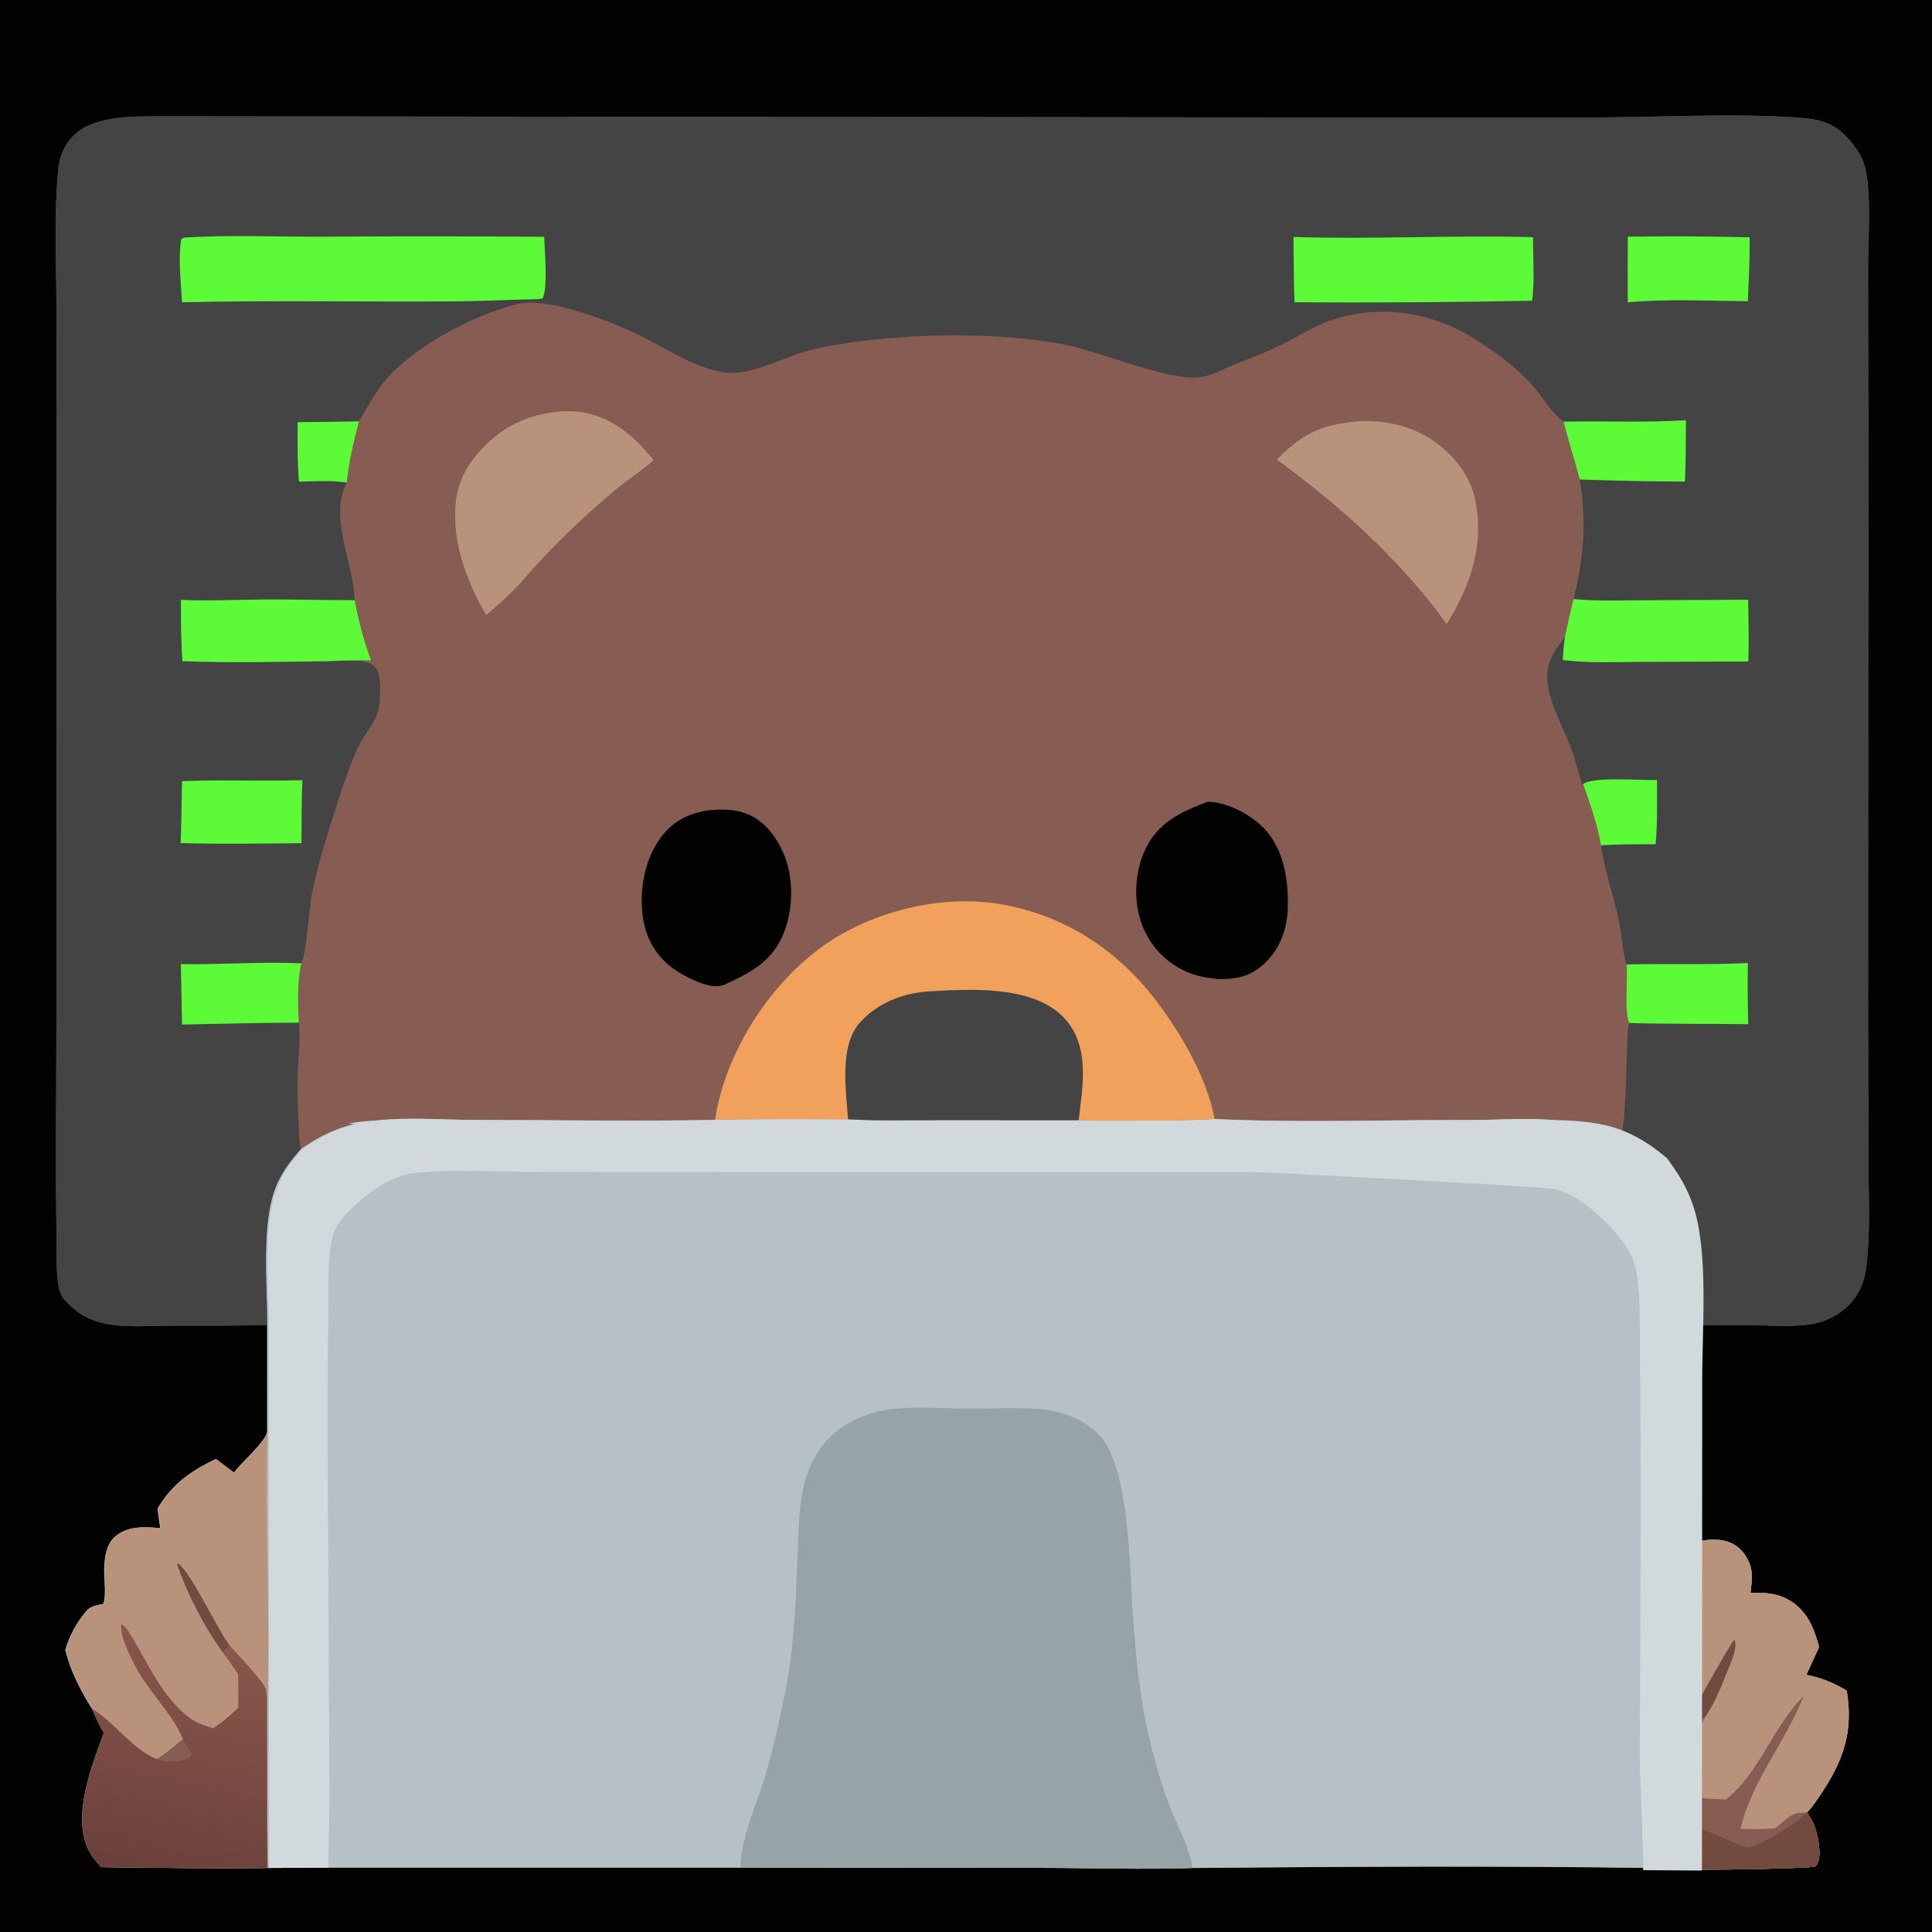 <svg version="1.1" xmlns="http://www.w3.org/2000/svg" style="display: block;" viewBox="0 0 1200 1200" width="300" height="300">
	<style>
    @media (prefers-color-scheme: dark) {
      .switchable { fill: #FFF; }
	  .silver { fill=rgb(181,193,198); }
	  .bord { fill: rgba(195, 195, 195, 1); } 
    }
    @media (prefers-color-scheme: light) {
      .switchable { fill: rgb(2,2,1); } 
	  .silver { fill: rgb(139, 139, 139); } 
	  .bord { fill: rgb(151,164,167); } 
    }
  </style>
	<defs>
		<linearGradient id="Gradient1" gradientUnits="userSpaceOnUse" x1="102.158" y1="1165.81" x2="135.416" y2="1021.71">
			<stop class="stop0" offset="0" stop-opacity="1" stop-color="rgb(107,64,60)"/>
			<stop class="stop1" offset="1" stop-opacity="1" stop-color="rgb(137,87,75)"/>
		</linearGradient>
	</defs>
	<path class="switchable" d="m0,0l1200,0l0,1200l-1200,0l0,-1200z" fill="rgb(2,2,1)" id="svg_1" transform="matrix(1 0 0 1 0 0)"/>
	<path d="m165.93,822.92c-19.71,0.62 -39.46,0.42 -59.17,0.45c-13.7,0.02 -29.35,1.49 -42.71,-1.51c-7.54,-1.68 -14.49,-5.35 -20.12,-10.64c-2.06,-1.96 -4.49,-4.22 -5.76,-6.81c-3.59,-7.3 -2.87,-22.86 -3,-30.97c-0.8,-49.48 -0.11,-99.09 -0.12,-148.58l-0.03,-283.99l0.02,-149.8c0,-28.42 -1.59,-58.02 1.18,-86.3c0.73,-7.53 3.66,-14.46 8.94,-19.96c12.86,-13.38 37.58,-12.45 54.75,-12.57l666.41,0.67l227.29,0.01c41.06,-0.12 83.16,-2.7 124.09,0.19c11.03,0.78 19.97,2.79 28.01,10.69c5.37,5.28 10.86,12.63 12.7,20.07c4.11,16.57 1.85,44.42 1.88,62.35l0.18,112.16l-0.16,341.9l0.2,101.71c0.06,21.21 1.3,43.11 -1.21,64.21c-1.13,9.5 -4.34,17.75 -11.18,24.6c-5.41,5.35 -12.18,9.12 -19.57,10.91c-11.93,2.81 -25.63,1.52 -37.87,1.48c-20.91,-0.06 -41.89,-0.49 -62.8,0.04c0.61,40.81 -2.25,88.06 1.36,127.98c0.29,0.13 0.57,0.27 0.86,0.4c1.19,0.52 2.36,0.73 3.62,1c1.94,0.41 3.22,0.9 4.81,2.06c-0.64,2.55 -4.35,2.74 -4.01,4.91c9.57,3.73 40.17,-15.24 51.76,10.63c2.93,6.56 1.68,12.29 0.97,19.14c11.53,-0.38 21.37,0.78 30.16,9.18c7.05,6.73 9.92,15.31 12.5,24.41l-7.97,17.33c9.51,1.86 16.78,4.88 25.1,9.81c4.73,28.62 -3.93,47.48 -20.31,70.43c-1.27,1.78 -2.72,3.6 -4.31,5.1c0.72,1.34 1.4,2.69 2.28,3.93c3.56,5.02 6.3,18.86 5.09,24.8c-0.4,1.98 -0.9,3.85 -2.6,5.08c-11.3,1.54 -93.61,2.82 -100.89,0.84c-95.02,-1.42 -190.47,-0.85 -285.5,-0.02c-30.95,1.06 -62.32,-0.04 -93.32,-0.07l-187.62,-0.13l-256.82,-0.01l-36.93,0.19c-34.36,0.41 -68.83,-0.06 -103.19,-0.52c-3.2,-3.43 -6.3,-7.14 -8.27,-11.43c-9.75,-21.25 2.44,-51.74 9.93,-72.1c-3.09,-4.54 -5.19,-9.95 -7.5,-14.92c-7.24,-11.62 -13.16,-23.1 -16.52,-36.41c2.75,-9.2 7.05,-17.14 13.3,-24.43c2.56,-2.98 6.68,-3.36 10.38,-4.18c2.1,-7.62 0,-16.22 0.56,-24.11c0.48,-6.56 1.74,-13.65 7.09,-18.06c7.76,-6.39 18.3,-5.79 27.63,-4.84l-1.68,-12.28c9.57,-15.58 19.99,-22.79 36.12,-30.73l11.3,8.45c4.69,-6.21 19.5,-19.08 20.67,-25.23l0,-66.51z" fill="rgb(134,92,83)" id="svg_2" transform="translate(0,0)"/>
	<path class="silver" d="m754.42,695.07c52.49,2.47 105.68,0.44 158.25,0.61c18.54,0.07 38.92,-1.97 57.23,0.76c11.99,1.8 26.12,7.06 36.04,14.03c4.45,3.85 8.13,7.89 11.9,12.4c4.1,6.38 6.76,12.1 8.42,19.52c3.45,15.45 3.21,64.4 1.62,80.84c0.61,40.81 -2.25,88.06 1.36,127.98c0.29,0.13 0.57,0.27 0.86,0.4c1.19,0.52 2.36,0.73 3.62,1c1.94,0.41 3.22,0.9 4.81,2.06c-0.64,2.55 -4.35,2.74 -4.01,4.91c9.57,3.73 40.17,-15.24 51.76,10.63c2.93,6.56 1.68,12.29 0.97,19.14c11.53,-0.38 21.37,0.78 30.16,9.18c7.05,6.73 9.92,15.31 12.5,24.41l-7.97,17.33c9.51,1.86 16.78,4.88 25.1,9.81c4.73,28.62 -3.93,47.48 -20.31,70.43c-1.27,1.78 -2.72,3.6 -4.31,5.1c0.72,1.34 1.4,2.69 2.28,3.93c3.56,5.02 6.3,18.86 5.09,24.8c-0.4,1.98 -0.9,3.85 -2.6,5.08c-11.3,1.54 -93.61,2.82 -100.89,0.84c-95.02,-1.42 -190.47,-0.85 -285.5,-0.02c-30.95,1.06 -62.32,-0.04 -93.32,-0.07l-187.62,-0.13l-256.82,-0.01l-36.93,0.19c-34.36,0.41 -68.83,-0.06 -103.19,-0.52c-3.2,-3.43 -6.3,-7.14 -8.27,-11.43c-9.75,-21.25 2.44,-51.74 9.93,-72.1c-3.09,-4.54 -5.19,-9.95 -7.5,-14.92c-7.24,-11.62 -13.16,-23.1 -16.52,-36.41c2.75,-9.2 7.05,-17.14 13.3,-24.43c2.56,-2.98 6.68,-3.36 10.38,-4.18c2.1,-7.62 0,-16.22 0.56,-24.11c0.48,-6.56 1.74,-13.65 7.09,-18.06c7.76,-6.39 18.3,-5.79 27.63,-4.84l-1.68,-12.28c9.57,-15.58 19.99,-22.79 36.12,-30.73l11.3,8.45c4.69,-6.21 19.5,-19.08 20.67,-25.23l0,-66.51c0.05,-25.19 -3.77,-62.38 5.15,-85.18c3.67,-9.38 9.17,-16.64 15.79,-24.05c11.64,-8.22 23.5,-13.91 37.64,-16.46c22.41,-4.06 47.75,-1.62 70.56,-1.6c49.65,0.03 99.42,0.91 149.05,-0.03c27.44,-0.76 55.16,-0.41 82.63,-0.39c18.3,1.04 36.76,0.54 55.09,0.54l88.14,0.02c27.98,1.13 56.48,0.56 84.44,-0.7z" fill="rgb(181,193,198)" id="svg_3"/>
	<path class="bord" d="m755.44,695.07c52.49,2.47 105.68,0.44 158.25,0.61c18.54,0.07 38.92,-1.97 57.23,0.76c11.99,1.8 26.12,7.06 36.04,14.03c4.45,3.85 8.13,7.89 11.9,12.4c-0.75,2.64 -0.8,3.04 -2.91,4.75c-53.19,-0.98 -106.68,0.4 -159.91,0.41l-357.72,0.01l-162.81,-0.07c-21.91,-0.03 -58.95,-2.09 -79.55,0.83c-13.47,1.9 -27.67,12.28 -37.35,21.59c-4.1,3.95 -8.41,8.6 -10.73,13.88c-4.86,11.02 -3.68,34.23 -3.88,46.85c-1.06,67.48 -0.11,135.18 0.11,202.68l0.55,103.75c0,14.16 -0.78,28.33 -0.6,42.48l-36.93,0.19l-0.18,-337.3c0.05,-25.19 -3.77,-62.38 5.15,-85.18c3.67,-9.38 9.17,-16.64 15.79,-24.05c11.64,-8.22 23.5,-13.91 37.64,-16.46c22.41,-4.06 47.75,-1.62 70.56,-1.6c49.65,0.03 99.42,0.91 149.05,-0.03c27.44,-0.76 55.16,-0.41 82.63,-0.39c18.3,1.04 36.76,0.54 55.09,0.54l88.14,0.02c27.98,1.13 56.48,0.56 84.44,-0.7z" fill="rgb(209,217,220)" id="svg_4"/>
	<path d="m166.23,889.43c-1.63,54.8 1.61,109.87 -0.03,164.63c0.04,35.38 -0.23,70.79 0.21,106.16c-34.36,0.41 -68.83,-0.06 -103.19,-0.52c-3.2,-3.43 -6.3,-7.14 -8.27,-11.43c-9.75,-21.25 2.44,-51.74 9.93,-72.1c-3.09,-4.54 -5.19,-9.95 -7.5,-14.92c-7.24,-11.62 -13.16,-23.1 -16.52,-36.41c2.75,-9.2 7.05,-17.14 13.3,-24.43c2.56,-2.98 6.68,-3.36 10.38,-4.18c2.1,-7.62 0,-16.22 0.56,-24.11c0.48,-6.56 1.74,-13.65 7.09,-18.06c7.76,-6.39 18.3,-5.79 27.63,-4.84l-1.68,-12.28c9.57,-15.58 19.99,-22.79 36.12,-30.73l11.3,8.45c4.69,-6.21 19.5,-19.08 20.67,-25.23z" fill="rgb(185,146,124)" id="svg_5" transform="matrix(1 0 0 1 0 0)"/>
	<path d="m113.65,1080.36c-4.4,-12.27 -19.4,-28.35 -26.64,-40.28c-3.77,-6.23 -13.32,-24.09 -11.57,-31.15c1.98,0.65 3.59,3.24 4.71,4.99c11.52,18.04 20.64,41.38 38.98,54.02c3.82,2.64 8.86,4.04 13.24,5.55c5.84,-3.78 10.55,-7.99 15.57,-12.77c0.26,-7 0.07,-13.99 -0.06,-20.98c-3.1,-4.35 -6.18,-8.72 -9.22,-13.11c0.85,-1.87 2.54,-3.16 4.03,-4.52c3.95,4.47 21.82,23.14 22.48,27.34c0.24,1.54 0.51,3.07 0.73,4.61c0.04,35.38 -0.23,70.79 0.21,106.16c-34.36,0.41 -68.83,-0.06 -103.19,-0.52c-3.2,-3.43 -6.3,-7.14 -8.27,-11.43c-9.75,-21.25 2.44,-51.74 9.93,-72.1c-3.09,-4.54 -5.19,-9.95 -7.5,-14.92c14.69,8.99 23.95,24.24 40.2,31.4c4.18,-1.81 12.17,-9.28 16.37,-12.29z" fill="url(#Gradient1)" id="svg_6" transform="translate(0,0)"/>
	<path d="m97.28,1092.65c4.18,-1.81 12.17,-9.28 16.37,-12.29c1.55,3.03 2.96,5.63 5.27,8.17l0.02,2.31c-3.46,3.13 -10.42,3.46 -14.93,3.25c-2.16,-0.1 -4.76,-0.58 -6.73,-1.44z" fill="rgb(134,92,83)" id="svg_7" transform="translate(0,0)"/>
	<path d="m138.66,1026.63c-12.48,-17.15 -21.45,-34.92 -28.7,-54.84l0.62,-0.85c8.36,6.14 23.95,40.28 32.11,51.17c-1.49,1.36 -3.18,2.65 -4.03,4.52z" fill="rgb(114,74,63)" id="svg_8" transform="translate(0,0)"/>
	<path d="m459.86,1160.04c0.38,-19.78 10.99,-41.09 16.36,-60.19c5.24,-18.6 9.66,-38.51 13.07,-57.54c4.5,-25.16 4.98,-52.2 6.15,-77.76c0.62,-13.26 0.56,-26.93 3.41,-39.96c2.65,-12.16 8.03,-23.83 17.17,-32.47c8.2,-7.75 18.82,-12.98 29.78,-15.48c16.74,-3.82 36.86,-1.82 53.98,-1.76c14.1,0.05 28.48,-0.55 42.55,0.02c14.81,0.61 30.79,5.88 40.99,17.11c19.05,20.97 18.33,87.41 20.61,115.4c1.75,21.56 3.78,43.95 8.3,65.1c3.36,15.69 8.28,33.39 13.98,48.45c4.92,13.01 12.17,25.48 14.59,39.28c-30.95,1.06 -62.32,-0.04 -93.32,-0.07l-187.62,-0.13z" fill="rgb(151,164,167)" id="svg_9" transform="translate(0,0)"/>
	<path d="m1029.24,951.21c0.29,0.13 0.57,0.27 0.86,0.4c1.19,0.52 2.36,0.73 3.62,1c1.94,0.41 3.22,0.9 4.81,2.06c-0.64,2.55 -4.35,2.74 -4.01,4.91c9.57,3.73 40.17,-15.24 51.76,10.63c2.93,6.56 1.68,12.29 0.97,19.14c11.53,-0.38 21.37,0.78 30.16,9.18c7.05,6.73 9.92,15.31 12.5,24.41l-7.97,17.33c9.51,1.86 16.78,4.88 25.1,9.81c4.73,28.62 -3.93,47.48 -20.31,70.43c-1.27,1.78 -2.72,3.6 -4.31,5.1c0.72,1.34 1.4,2.69 2.28,3.93c3.56,5.02 6.3,18.86 5.09,24.8c-0.4,1.98 -0.9,3.85 -2.6,5.08c-11.3,1.54 -93.61,2.82 -100.89,0.84c0.06,-0.04 0.14,-0.06 0.19,-0.11c2.23,-2.25 1.75,-5.33 1.99,-8.38c-1.62,-9.99 -1.48,-54.28 0.54,-63.02c-1.87,-10.14 -1.03,-21.47 -1.1,-31.81c-0.14,-24.2 -0.06,-48.4 0.25,-72.59c0.19,-11 1.74,-22.19 1.07,-33.14z" fill="rgb(185,146,124)" id="svg_10" transform="translate(0,0)"/>
	<path d="m1072.08,1117.72c21.07,-16.96 29.21,-45.38 48.14,-64.19c-10.8,27.79 -33.24,54.43 -39.04,82.44c7.11,0.2 14.07,0.17 21.18,-0.27c7.2,-5.42 9.81,-10.42 19.34,-9.79l0.72,-0.3c0.72,1.34 1.4,2.69 2.28,3.93c3.56,5.02 6.3,18.86 5.09,24.8c-0.4,1.98 -0.9,3.85 -2.6,5.08c-11.3,1.54 -93.61,2.82 -100.89,0.84c0.06,-0.04 0.14,-0.06 0.19,-0.11c2.23,-2.25 1.75,-5.33 1.99,-8.38c-1.62,-9.99 -1.48,-54.28 0.54,-63.02c8.5,-10.55 16.68,-21.44 25.62,-31.62c-0.07,0.25 -0.14,0.5 -0.21,0.75c-0.97,3.24 -5.64,9.28 -4.86,11.76c3.57,0.14 5.84,-1.37 9.05,-2.57l-0.32,0.76c-7.13,16.39 -17.63,27.53 -17.3,46.47c10.3,2.48 20.53,3.02 31.08,3.42z" fill="rgb(134,92,83)" id="svg_11" transform="translate(0,0)"/>
	<path d="m1121.7,1125.91l0.72,-0.3c0.72,1.34 1.4,2.69 2.28,3.93c3.56,5.02 6.3,18.86 5.09,24.8c-0.4,1.98 -0.9,3.85 -2.6,5.08c-11.3,1.54 -93.61,2.82 -100.89,0.84c0.06,-0.04 0.14,-0.06 0.19,-0.11c2.23,-2.25 1.75,-5.33 1.99,-8.38c3.45,-6.6 -1.92,-16.13 1.79,-22.77c7.84,-3.57 44.76,15.89 56.08,18.67c9.59,-3.46 29.01,-14.18 35.35,-21.76z" fill="rgb(114,74,63)" id="svg_12" transform="translate(0,0)"/>
	<path d="m1054.64,1057.13c2.81,-5.02 20.71,-37.46 22.72,-38.73c2.1,4.93 -2.4,14.49 -4.38,19.43c-3.84,9.6 -8.17,20.93 -14.36,29.24c-3.21,1.2 -5.48,2.71 -9.05,2.57c-0.78,-2.48 3.89,-8.52 4.86,-11.76c0.07,-0.25 0.14,-0.5 0.21,-0.75z" fill="rgb(114,74,63)" id="svg_13" transform="translate(0,0)"/>
	<path d="m165.93,822.92c-19.71,0.62 -39.46,0.42 -59.17,0.45c-13.7,0.02 -29.35,1.49 -42.71,-1.51c-7.54,-1.68 -14.49,-5.35 -20.12,-10.64c-2.06,-1.96 -4.49,-4.22 -5.76,-6.81c-3.59,-7.3 -2.87,-22.86 -3,-30.97c-0.8,-49.48 -0.11,-99.09 -0.12,-148.58l-0.03,-283.99l0.02,-149.8c0,-28.42 -1.59,-58.02 1.18,-86.3c0.73,-7.53 3.66,-14.46 8.94,-19.96c12.86,-13.38 37.58,-12.45 54.75,-12.57l666.41,0.67l227.29,0.01c41.06,-0.12 83.16,-2.7 124.09,0.19c11.03,0.78 19.97,2.79 28.01,10.69c5.37,5.28 10.86,12.63 12.7,20.07c4.11,16.57 1.85,44.42 1.88,62.35l0.18,112.16l-0.16,341.9l0.2,101.71c0.06,21.21 1.3,43.11 -1.21,64.21c-1.13,9.5 -4.34,17.75 -11.18,24.6c-5.41,5.35 -12.18,9.12 -19.57,10.91c-11.93,2.81 -25.63,1.52 -37.87,1.48c-20.91,-0.06 -41.89,-0.49 -62.8,0.04c1.59,-16.44 1.83,-65.39 -1.62,-80.84c-1.66,-7.42 -4.32,-13.14 -8.42,-19.52c-3.77,-4.51 -7.45,-8.55 -11.9,-12.4c5.38,-15.43 3.63,-71.23 5.96,-75.05c-3.27,-8.52 -0.59,-26.45 -1.66,-36.42c-2.71,-8.84 -2.93,-18.95 -4.94,-28.1c-3.39,-15.41 -8.68,-30.21 -10.94,-45.9c-1.95,-12.24 -6.91,-26.29 -11.07,-38.03l-0.92,-0.45c-2.03,-7.53 -4.05,-15.14 -6.84,-22.44c-4.87,-12.78 -12.66,-26.28 -14.35,-39.94c-1.42,-11.53 3.91,-19.85 10.8,-28.29c1.67,-7.96 3.28,-15.91 5.36,-23.77c6.47,-25.37 8.14,-48.25 3.86,-74.26c-3.16,-12.02 -7.01,-23.89 -10.05,-35.91c-7.28,-4.78 -13.05,-15.61 -18.96,-22.21c-11.06,-12.35 -23.84,-21.5 -37.89,-30.17c-26.34,-16.27 -59.95,-20.91 -89.44,-9.89c-10.03,3.75 -19.38,9.71 -28.97,14.49c-8.96,4.46 -18.39,7.97 -27.68,11.67c-7.38,2.93 -15.05,7.46 -22.96,8.5c-19.4,2.54 -62.34,-16.14 -84.45,-20.36c-39.42,-7.53 -90.73,-6.97 -130.12,-1.54c-10.31,1.42 -20.68,3.13 -30.7,5.97c-15.4,4.36 -33.65,15.16 -49.83,12.96c-18.19,-2.46 -36.24,-14.78 -52.51,-22.85c-17.25,-8.56 -57.26,-24.23 -76.03,-19.67c-26.35,6.4 -63.31,25.66 -81.46,46.46c-7.07,8.1 -11.69,17.31 -17.22,26.43c-3.19,12.57 -6.23,25.11 -7.54,38.04c-11.31,21.85 4.24,50.23 4.86,73.05c2.53,12.71 5.63,25.32 10.3,37.42c-8.53,0.08 -17.28,-0.22 -25.78,0.46c7.77,0.13 22.86,-2.27 28.31,3.82c4.16,4.64 3.06,17.97 2.41,23.87c-1.08,9.76 -8.36,15.93 -12.4,24.36c-4.71,9.85 -8.69,21.25 -12.07,31.64c-6.22,19.07 -12.84,39.53 -16.99,59.13c-2.26,10.7 -3.27,36.96 -6.81,44.82c-2.66,10.99 -2.19,25.61 -1.55,36.92c1.13,9.68 -0.27,20.09 -0.65,29.85c-0.38,11.44 -0.21,22.9 0.51,34.32c0.27,4.61 0.2,9.81 1.34,14.29c-6.62,7.41 -12.12,14.67 -15.79,24.05c-8.92,22.8 -5.1,59.99 -5.15,85.18z" fill="rgb(68,68,68)" id="svg_14" transform="translate(0,0)"/>
	<path d="m977.34,372.08c14.18,1.37 28.71,0.81 42.94,0.76l65.55,-0.34c0.09,12.72 0.65,25.65 0.06,38.35l-69.07,0.3c-15.23,0.04 -31.09,0.8 -46.19,-1.21c0.36,-4.69 0.61,-9.44 1.35,-14.09c1.67,-7.96 3.28,-15.91 5.36,-23.77z" fill="rgb(92,250,55)" id="svg_15" transform="translate(0,0)"/>
	<path d="m112.39,372.58c16.89,0.81 34.14,-0.09 51.05,-0.22c18.94,-0.14 37.87,0.41 56.81,0.43c2.53,12.71 5.63,25.32 10.3,37.42c-8.53,0.08 -17.28,-0.22 -25.78,0.46c-30.45,0.42 -61.05,1.14 -91.48,0.02c-0.88,-12.69 -0.93,-25.4 -0.9,-38.11z" fill="rgb(92,250,55)" id="svg_16" transform="translate(0,0)"/>
	<path d="m1010.24,599c25.03,-0.51 50.43,0.33 75.38,-0.84c-0.21,12.66 -0.12,25.32 0.28,37.97c-24.67,-0.31 -49.34,-0.04 -74,-0.71c-3.27,-8.52 -0.59,-26.45 -1.66,-36.42z" fill="rgb(92,250,55)" id="svg_17" transform="translate(0,0)"/>
	<path d="m112.33,598.84c24.94,0.35 49.96,-1.6 74.89,-0.53c-2.66,10.99 -2.19,25.61 -1.55,36.92c-24.18,-0.06 -48.41,0.74 -72.59,1.14l-0.75,-37.53z" fill="rgb(92,250,55)" id="svg_18" transform="translate(0,0)"/>
	<path d="m971.15,261.91c25.15,-0.57 50.98,0.71 76.03,-0.91c-0.15,12.7 -0.04,25.45 -0.62,38.13c-21.79,-0.09 -43.58,-0.52 -65.36,-1.31c-3.16,-12.02 -7.01,-23.89 -10.05,-35.91z" fill="rgb(92,250,55)" id="svg_19" transform="translate(0,0)"/>
	<path d="m983.29,486.97c6.92,-4.9 36.14,-2 45.93,-2.57c-0.05,13.29 0.33,26.75 -0.88,40c-11.36,-0.07 -22.63,0 -33.98,0.6c-1.95,-12.24 -6.91,-26.29 -11.07,-38.03z" fill="rgb(92,250,55)" id="svg_20" transform="translate(0,0)"/>
	<path d="m184.88,262.21c12.68,-0.08 25.37,-0.25 38.05,-0.51c-3.19,12.57 -6.23,25.11 -7.54,38.04c-9.64,-1.53 -19.94,-0.77 -29.68,-0.58c-1.11,-12.24 -0.82,-24.67 -0.83,-36.95z" fill="rgb(92,250,55)" id="svg_21" transform="translate(0,0)"/>
	<path d="m114.45,147.57c27.83,-1.76 56.33,-0.49 84.23,-0.55c46.45,-0.31 92.91,-0.29 139.36,0.05c0.19,8.87 2.43,31.09 -1,38.26l-2.79,0.45c-17.64,0.37 -35.27,1.31 -52.91,1.42c-56.15,0.37 -112.14,-0.75 -168.31,0.56c-0.58,-12.41 -2.54,-27.26 -0.4,-39.35l1.82,-0.84z" fill="rgb(92,250,55)" id="svg_22" transform="translate(0,0)"/>
	<path d="m803.4,147.19c49.53,1.58 99.26,-1.25 148.82,0.13c-0.1,12.71 1.07,26.92 -0.58,39.47c-49.19,0.97 -98.4,1.29 -147.6,0.96c-0.54,-13.49 -0.44,-27.07 -0.64,-40.56z" fill="rgb(92,250,55)" id="svg_23" transform="translate(0,0)"/>
	<path d="m1011.06,147.01c25.21,-0.38 50.43,-0.25 75.64,0.39c0.24,13.22 -0.52,26.46 -1.06,39.67c-24.59,-0.15 -50.12,-1.59 -74.59,0.72c-0.18,-13.58 0,-27.19 0.01,-40.78z" fill="rgb(92,250,55)" id="svg_24" transform="translate(0,0)"/>
	<path d="m113.08,485.19c24.94,-0.98 49.88,0.14 74.8,-0.62c-0.69,12.98 -0.47,26.16 -0.65,39.16c-25.02,0.19 -50.04,0.7 -75.05,-0.09c0.64,-12.77 0.5,-25.65 0.9,-38.45z" fill="rgb(92,250,55)" id="svg_25" transform="translate(0,0)"/>
	<path d="m444.12,695.6c6,-40.42 32.25,-82.21 65.1,-106.59c29.72,-22.05 72.77,-33.34 109.48,-27.83c41.76,6.26 76.43,29.1 101.31,62.89c14.87,20.2 29.8,46.08 34.41,71c-27.96,1.26 -56.46,1.83 -84.44,0.7l-88.14,-0.02c-18.33,0 -36.79,0.5 -55.09,-0.54c-27.47,-0.02 -55.19,-0.37 -82.63,0.39z" fill="rgb(241,161,91)" id="svg_26" transform="translate(0,0)"/>
	<path d="m526.75,695.21c-1.26,-18.09 -5.53,-45.16 7.07,-59.72c10.59,-12.23 26.96,-18.74 42.83,-19.69c25.29,-1.5 62.01,-3.72 81.87,14.09c9.81,8.81 13.42,20.21 14.02,33.13c0.5,10.86 -1.33,21.97 -2.56,32.75l-88.14,-0.02c-18.33,0 -36.79,0.5 -55.09,-0.54z" fill="rgb(68,68,68)" id="svg_27" transform="translate(0,0)"/>
	<path d="m349.73,255.45c3.1,-0.08 6.16,-0.02 9.25,0.32c20.08,2.2 34.91,14.86 46.96,30.02c-7.25,6.66 -15.93,11.94 -23.51,18.29c-20.97,17.55 -41.67,37.34 -59.27,58.23c-6.81,6.97 -13.67,13.59 -21.25,19.73c-9.51,-16.5 -17.65,-36.15 -18.99,-55.33c-1.27,-18.28 2.1,-31.79 14.48,-45.85c14.22,-16.16 31.11,-23.94 52.33,-25.41z" fill="rgb(185,146,124)" id="svg_28" transform="translate(0,0)"/>
	<path d="m749.99,498.02c0.22,0 0.43,-0.02 0.65,-0.01c12.05,0.28 26.4,8.12 34.51,16.55c12.23,12.72 15.07,31.52 14.76,48.55c-0.23,13.21 -4.52,25.85 -14.28,35.09c-8.82,8.35 -17.5,10.08 -29.14,9.9c-6.56,-0.7 -12.66,-1.66 -18.79,-4.23c-12.99,-5.44 -23.18,-15.95 -28.21,-29.1c-5.61,-14.41 -4.86,-32.08 1.4,-46.18c7.76,-17.45 22.25,-24.24 39.1,-30.57z" fill="rgb(2,2,1)" id="svg_29" transform="translate(0,0)"/>
	<path d="m837.57,262.35c16.55,-2.51 34.99,0.65 49.32,9.25c13.31,7.99 25.33,21.53 28.92,36.91c6.79,29.08 -2.26,54.72 -17.26,79.24c-2.92,-4.22 -6,-8.29 -9.1,-12.37c-28.62,-35.48 -59.76,-63.07 -96.4,-89.92c13.74,-14.01 24.94,-20.7 44.52,-23.11z" fill="rgb(185,146,124)" id="svg_30" transform="translate(0,0)"/>
	<path d="m439.85,503.31c7.52,-0.74 15.71,-0.85 22.88,1.71c10.9,3.87 18.36,13.1 23.17,23.3c7.07,15.01 7.12,34.63 1.32,50.15c-6.95,18.56 -20.66,25.5 -37.57,33.27c-0.84,0.27 -1.7,0.47 -2.57,0.63c-8.02,1.46 -21.96,-5.9 -28.33,-10.36c-10.44,-7.3 -16.95,-17.94 -19.15,-30.45c-2.95,-16.7 0.35,-36.95 10.38,-50.77c7.77,-10.69 17.1,-15.41 29.87,-17.48z" fill="rgb(2,2,1)" id="svg_31" transform="translate(0,0)"/>
	<path class="bord" d="M 780.78 581.85 C 833.27 584.82 886.46 582.38 939.03 582.58 C 957.57 582.66 977.95 580.21 996.26 583.49 C 1008.25 585.66 301.9 618.93 281.3 622.45 C 267.83 624.74 253.63 637.23 243.95 648.44 C 239.85 653.2 235.54 658.79 233.22 665.15 C 228.36 678.42 229.54 706.36 229.34 721.55 C 228.28 802.79 229.23 884.3 229.45 965.56 L 228.01 999.586 C 228.01 1016.636 227.23 1010.382 227.41 1027.412 L 192.47 1027.642 L 192.29 735.75 C 192.34 705.42 188.52 660.65 197.44 633.2 C 201.11 621.91 206.61 613.17 213.23 604.25 C 224.87 594.35 236.73 587.5 250.87 584.43 C 273.28 579.54 298.62 582.48 321.43 582.5 C 371.08 582.54 420.85 583.6 470.48 582.46 C 497.92 581.55 525.64 581.97 553.11 581.99 C 571.41 583.24 589.87 582.64 608.2 582.64 L 696.34 582.66 C 724.32 584.02 752.82 583.33 780.78 581.82 L 780.78 581.85 Z" fill="rgb(209,217,220)" id="svg_32" transform="matrix(-1.045, 1.2792549122932325e-16, 1.2792549122932325e-16, 1.045, 1258.231, 87.947)"/>
</svg>
